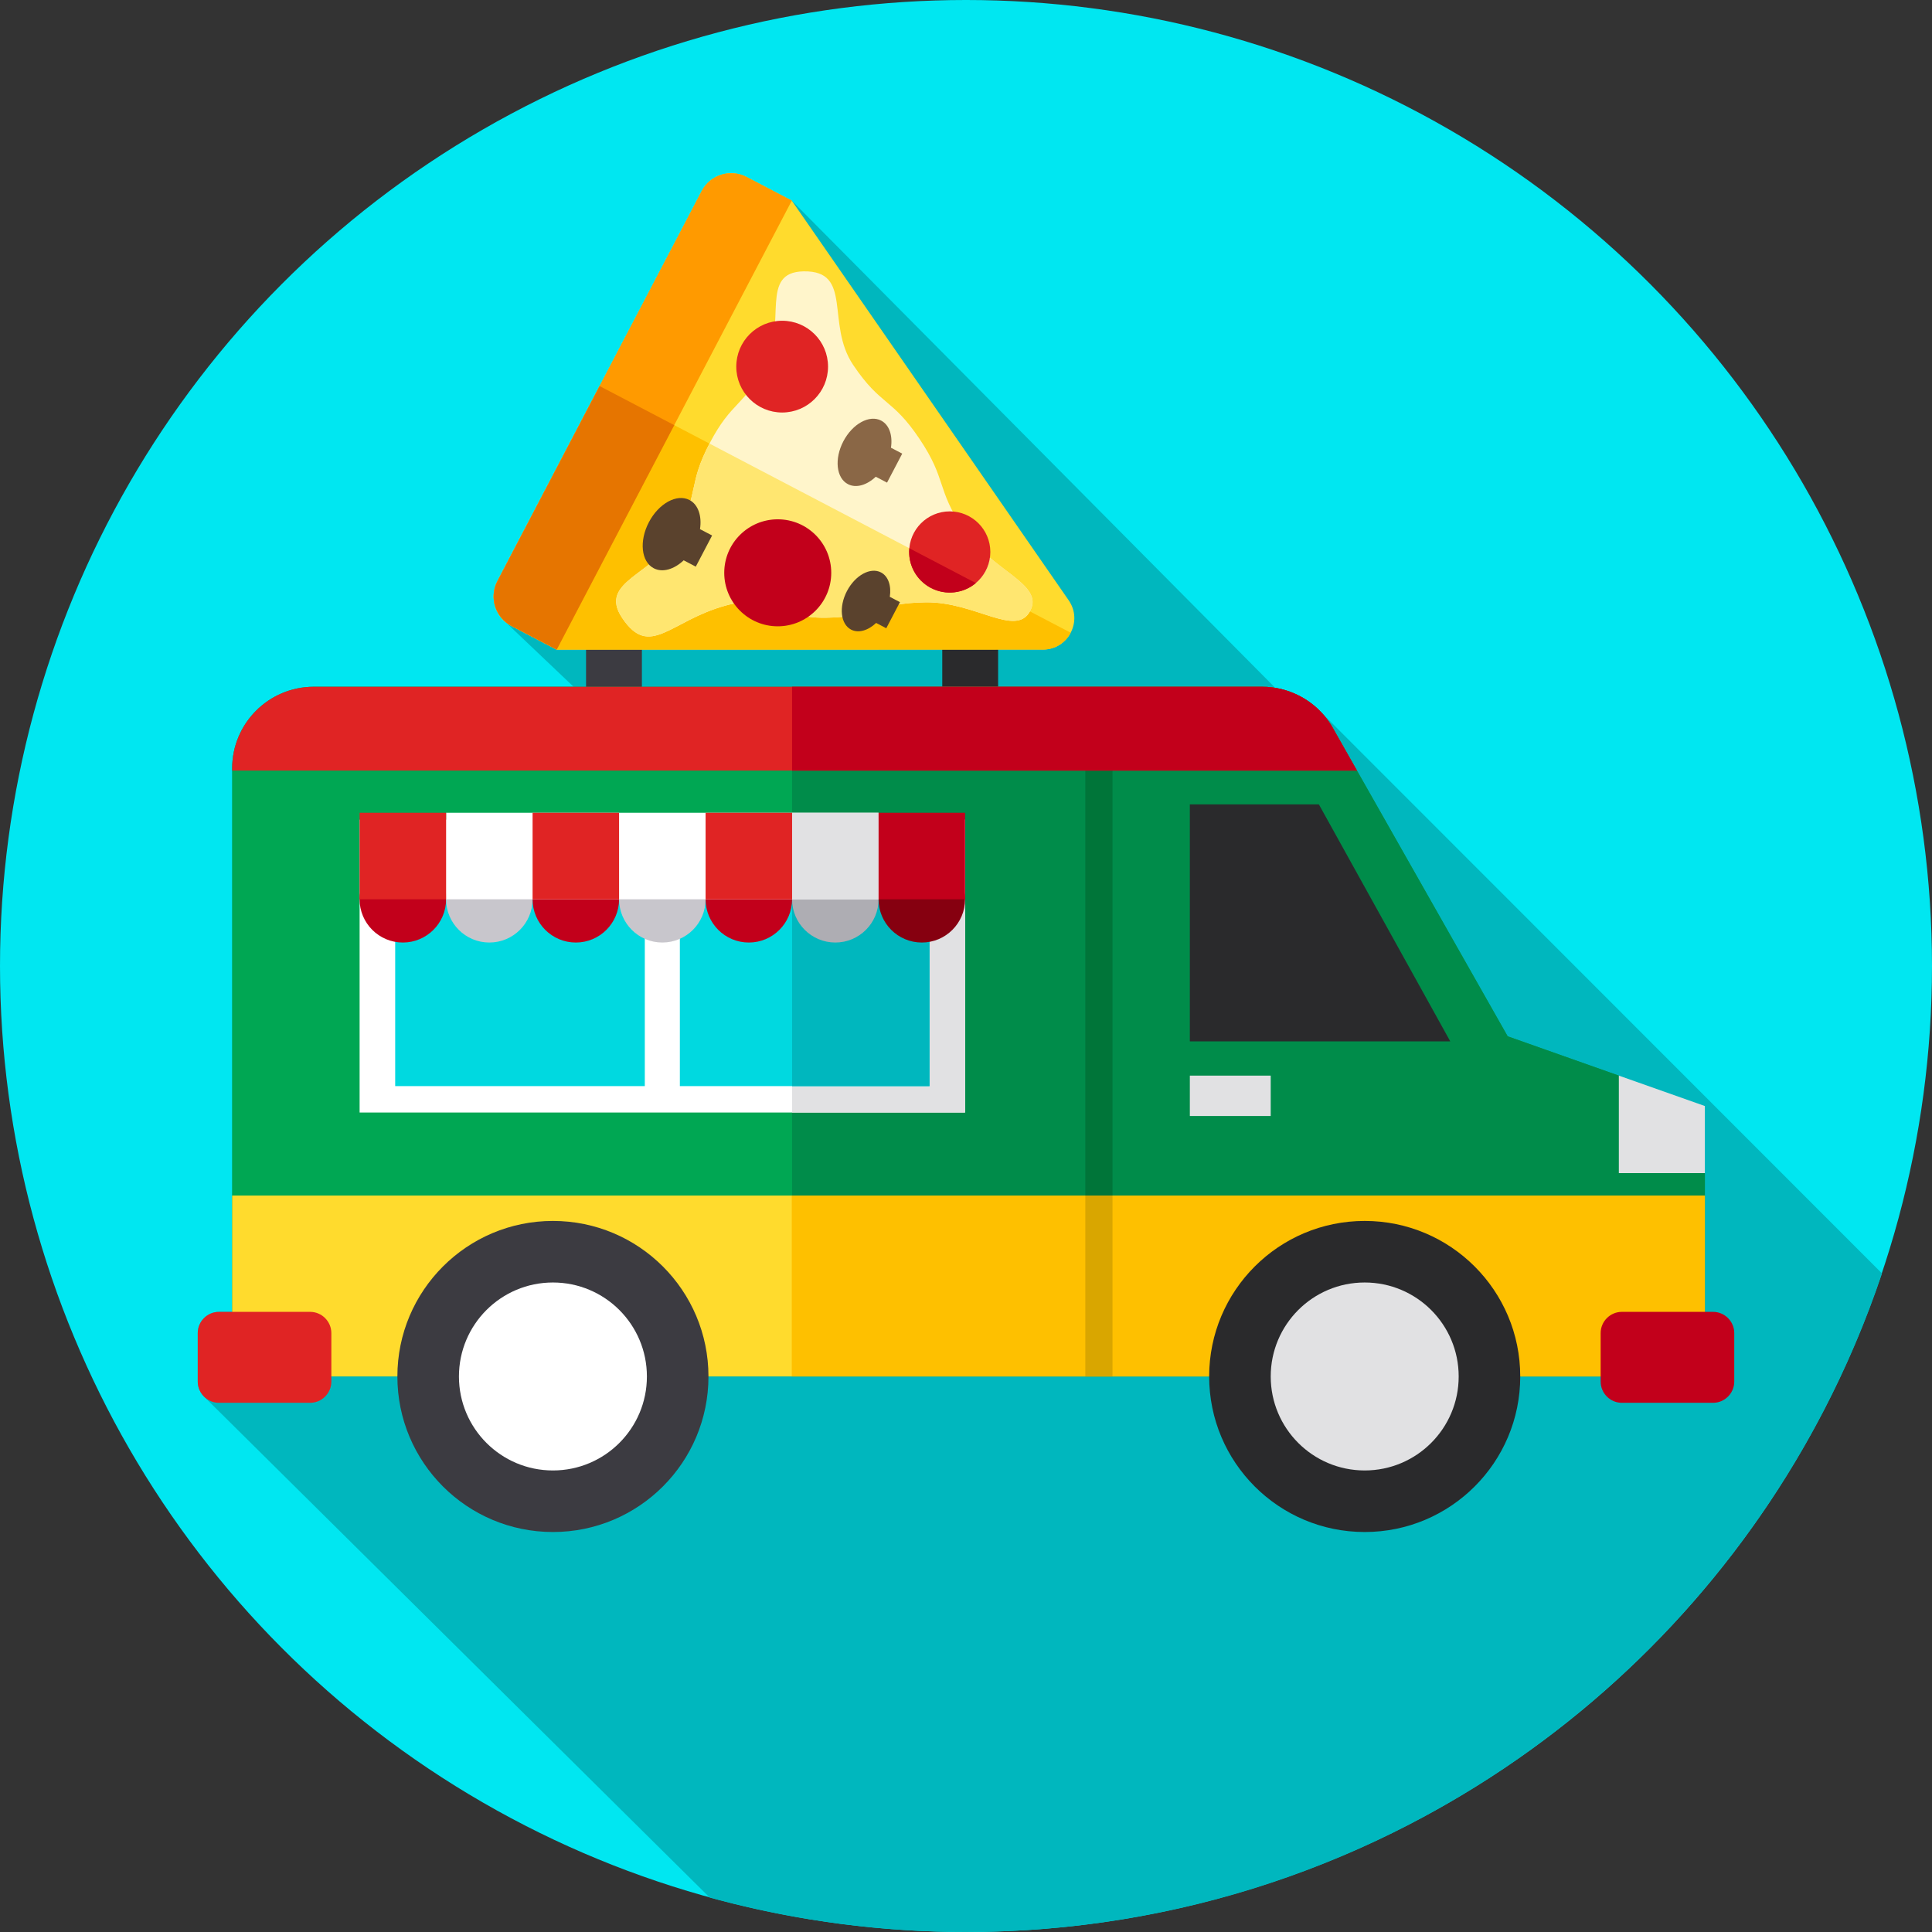 <?xml version="1.0" encoding="iso-8859-1"?>
<!-- Generator: Adobe Illustrator 19.0.0, SVG Export Plug-In . SVG Version: 6.00 Build 0)  -->
<svg version="1.1" id="Capa_1" xmlns="http://www.w3.org/2000/svg" xmlns:xlink="http://www.w3.org/1999/xlink" x="0px" y="0px"
	 viewBox="0 0 512 512" style="enable-background:new 0 0 512 512;" xml:space="preserve">
<rect x="0" y="0" width="512" height="512" fill="#333333" stroke="none"/>
<circle style="fill:#00E7F1;" cx="256" cy="256" r="256"/>
<path style="fill:#00B7BE;" d="M498.753,337.479L350.27,188.91c-0.17-0.2-0.35-0.39-0.54-0.57c-0.14-0.15-0.29-0.28-0.43-0.42
	c-0.21-0.2-0.42-0.4-0.64-0.58c-0.16-0.14-0.32-0.27-0.48-0.41c-1.73-1.42-3.67-2.57-5.75-3.39c-0.23-0.1-0.46-0.18-0.69-0.27
	c-0.39-0.14-0.79-0.27-1.19-0.38c-0.01-0.01-0.02-0.01-0.02-0.01c-0.21-0.07-0.43-0.12-0.64-0.18c-0.12-0.03-0.24-0.06-0.36-0.09
	c-0.21-0.05-0.42-0.1-0.63-0.14c-0.24-0.05-0.49-0.1-0.73-0.14c-0.072-0.012-0.141-0.021-0.211-0.033L209.833,53.168l-11.979-6.273
	c-4.311-2.258-9.636-0.593-11.893,3.718l-54.135,103.378c-1.845,3.524-1.07,7.725,1.629,10.375L152.006,182H83.171
	c-11.956,0-21.648,9.692-21.648,21.649v144.008H58.03c-3.094,0-5.625,2.531-5.625,5.625v12.852c0,1.665,0.733,3.167,1.893,4.198
	l133.781,132.541l0,0c4.008,1.1,8.056,2.105,12.139,3.014c0.188,0.042,0.377,0.082,0.566,0.123c2.323,0.511,4.658,0.989,7.004,1.437
	c0.396,0.076,0.792,0.154,1.189,0.228c1.136,0.211,2.275,0.414,3.416,0.61c0.65,0.112,1.303,0.217,1.955,0.324
	c1.637,0.269,3.279,0.521,4.927,0.758c0.923,0.133,1.846,0.265,2.772,0.388c0.889,0.118,1.779,0.231,2.671,0.34
	c1.213,0.148,2.429,0.286,3.647,0.417c0.872,0.094,1.745,0.185,2.62,0.27c1.437,0.139,2.877,0.268,4.322,0.384
	c0.656,0.053,1.314,0.103,1.972,0.15c1.701,0.123,3.404,0.235,5.113,0.324c0.249,0.013,0.497,0.027,0.746,0.04
	c1.823,0.09,3.653,0.156,5.486,0.208c0.51,0.015,1.02,0.028,1.53,0.039C252.097,511.97,254.045,512,256,512
	C368.898,512,464.72,438.915,498.753,337.479z"/>
<rect x="155.31" y="163" style="fill:#3C3B41;" width="14.801" height="21.333"/>
<rect x="249.71" y="163" style="fill:#2A2A2C;" width="14.801" height="21.333"/>
<path style="fill:#00A753;" d="M451.814,310.884l-22.804-25.835l-29.46-10.419l-45.867-80.871
	c-3.708-7.22-11.142-11.759-19.258-11.759H83.171c-11.956,0-21.649,9.692-21.649,21.649v161.129h390.292V310.884z"/>
<path style="fill:#008C4A;" d="M451.809,310.884l0.001,53.896h-241.9V182h124.52c0.36,0,0.72,0.01,1.06,0.03
	c0.06-0.01,0.11,0,0.16,0c0.1,0.01,0.21,0.01,0.31,0.02c0.24,0.02,0.49,0.04,0.73,0.07c0.23,0.02,0.47,0.05,0.7,0.09
	c0.02-0.01,0.05,0,0.07,0.01c0.24,0.03,0.47,0.07,0.71,0.11s0.49,0.09,0.73,0.14c0.21,0.04,0.42,0.09,0.63,0.14
	c0.12,0.03,0.24,0.06,0.36,0.09c0.21,0.06,0.43,0.11,0.64,0.18c0,0,0.01,0,0.02,0.01c0.4,0.11,0.8,0.24,1.19,0.38
	c0.23,0.09,0.46,0.17,0.69,0.27c2.08,0.82,4.02,1.97,5.75,3.39c0.16,0.14,0.32,0.27,0.48,0.41c0.22,0.18,0.43,0.38,0.64,0.58
	c0.14,0.14,0.29,0.27,0.43,0.42c0.19,0.18,0.37,0.37,0.54,0.57c0.12,0.12,0.23,0.24,0.34,0.36c0.21,0.23,0.41,0.47,0.61,0.72
	c0.02,0.01,0.03,0.03,0.03,0.04c0.12,0.14,0.23,0.28,0.33,0.42c0.19,0.23,0.37,0.48,0.54,0.73c0.11,0.15,0.21,0.31,0.31,0.46
	c0.19,0.26,0.36,0.53,0.51,0.8c0.09,0.14,0.18,0.29,0.26,0.44c0.09,0.14,0.18,0.29,0.24,0.44c0.09,0.14,0.16,0.29,0.24,0.44
	l5.93,10.46h0.01l39.93,70.41l29.46,10.419L451.809,310.884z"/>
<rect x="287.62" y="199.91" style="fill:#007539;" width="7.206" height="164.86"/>
<rect x="61.52" y="316.83" style="fill:#FFDB2D;" width="390.29" height="47.944"/>
<rect x="209.83" y="316.83" style="fill:#FEC000;" width="241.98" height="47.944"/>
<circle style="fill:#3C3B41;" cx="146.53" cy="364.78" r="41.22"/>
<circle style="fill:#FFFFFF;" cx="146.53" cy="364.78" r="24.906"/>
<circle style="fill:#2A2A2C;" cx="361.66" cy="364.78" r="41.22"/>
<circle style="fill:#E1E1E3;" cx="361.66" cy="364.78" r="24.906"/>
<path style="fill:#E02424;" d="M359.623,204.219H61.525v-0.567c0-11.962,9.694-21.656,21.646-21.656h251.251
	c0.413,0,0.826,0.01,1.23,0.029c7.638,0.442,14.517,4.881,18.034,11.731L359.623,204.219z"/>
<g>
	<path style="fill:#C2001B;" d="M359.62,204.22H209.91V182h124.52c0.36,0,0.72,0.01,1.06,0.03c0.06-0.01,0.11,0,0.16,0
		c0.1,0.01,0.21,0.01,0.31,0.02c0.24,0.02,0.49,0.04,0.73,0.07c0.23,0.02,0.47,0.05,0.7,0.09c0.02-0.01,0.05,0,0.07,0.01
		c0.24,0.03,0.47,0.07,0.71,0.11s0.49,0.09,0.73,0.14c0.21,0.04,0.42,0.09,0.63,0.14c0.12,0.03,0.24,0.06,0.36,0.09
		c0.21,0.06,0.43,0.11,0.64,0.18c0,0,0.01,0,0.02,0.01c0.4,0.11,0.8,0.24,1.19,0.38c0.23,0.09,0.46,0.17,0.69,0.27
		c2.08,0.82,4.02,1.97,5.75,3.39c0.16,0.14,0.32,0.27,0.48,0.41c0.22,0.18,0.43,0.38,0.64,0.58c0.14,0.14,0.29,0.27,0.43,0.42
		c0.19,0.18,0.37,0.37,0.54,0.57c0.12,0.12,0.23,0.24,0.34,0.36c0.21,0.23,0.41,0.47,0.61,0.72c0.02,0.01,0.03,0.03,0.03,0.04
		c0.12,0.14,0.23,0.28,0.33,0.42c0.19,0.23,0.37,0.48,0.54,0.73c0.11,0.15,0.21,0.31,0.31,0.46c0.19,0.26,0.36,0.53,0.51,0.8
		c0.09,0.14,0.18,0.29,0.26,0.44c0.09,0.14,0.18,0.29,0.24,0.44c0.1,0.15,0.17,0.29,0.25,0.44L359.62,204.22z"/>
	<path style="fill:#C2001B;" d="M453.971,371.758h-24.156c-3.094,0-5.625-2.531-5.625-5.625v-12.852
		c0-3.094,2.531-5.625,5.625-5.625h24.156c3.094,0,5.625,2.531,5.625,5.625v12.852C459.596,369.227,457.065,371.758,453.971,371.758
		z"/>
</g>
<path style="fill:#E02424;" d="M82.186,371.758H58.029c-3.094,0-5.625-2.531-5.625-5.625v-12.852c0-3.094,2.531-5.625,5.625-5.625
	h24.156c3.094,0,5.625,2.531,5.625,5.625v12.852C87.811,369.227,85.279,371.758,82.186,371.758z"/>
<rect x="95.3" y="217.21" style="fill:#FFFFFF;" width="160.46" height="77.62"/>
<rect x="209.91" y="217.21" style="fill:#E1E1E3;" width="45.84" height="77.62"/>
<g>
	<rect x="104.73" y="238.32" style="fill:#00D9E0;" width="66.15" height="49.51"/>
	<rect x="180.17" y="238.32" style="fill:#00D9E0;" width="66.15" height="49.51"/>
</g>
<rect x="209.91" y="238.32" style="fill:#00B7BE;" width="36.42" height="49.52"/>
<circle style="fill:#C2001B;" cx="106.76" cy="238.32" r="11.461"/>
<circle style="fill:#C8C6CC;" cx="129.68" cy="238.32" r="11.461"/>
<circle style="fill:#C2001B;" cx="152.6" cy="238.32" r="11.461"/>
<circle style="fill:#C8C6CC;" cx="175.53" cy="238.32" r="11.461"/>
<circle style="fill:#C2001B;" cx="198.45" cy="238.32" r="11.461"/>
<circle style="fill:#AEADB3;" cx="221.37" cy="238.32" r="11.461"/>
<circle style="fill:#860010;" cx="244.29" cy="238.32" r="11.461"/>
<rect x="118.22" y="215.39" style="fill:#FFFFFF;" width="114.61" height="22.932"/>
<rect x="209.91" y="215.39" style="fill:#E1E1E3;" width="22.923" height="22.932"/>
<g>
	<rect x="95.3" y="215.39" style="fill:#E02424;" width="22.923" height="22.932"/>
	<rect x="141.14" y="215.39" style="fill:#E02424;" width="22.923" height="22.932"/>
	<rect x="186.99" y="215.39" style="fill:#E02424;" width="22.923" height="22.932"/>
</g>
<rect x="232.83" y="215.39" style="fill:#C2001B;" width="22.923" height="22.932"/>
<polygon style="fill:#E1E1E3;" points="451.809,293.109 451.809,310.884 429.01,310.884 429.01,285.049 "/>
<polygon style="fill:#2A2A2C;" points="315.322,275.976 384.338,275.976 349.514,213.166 315.322,213.166 "/>
<rect x="315.32" y="285.05" style="fill:#E1E1E3;" width="21.433" height="10.703"/>
<path style="fill:#FFDB2D;" d="M185.96,50.614l-54.135,103.378c-2.258,4.311-0.593,9.636,3.718,11.893l11.979,6.273l128.849-0.014
	c6.715-0.001,10.664-7.543,6.84-13.062l-73.38-105.913l-11.979-6.273C193.543,44.638,188.218,46.303,185.96,50.614z"/>
<path style="fill:#FEC000;" d="M147.527,172.156l-11.982-6.274c-4.315-2.26-5.979-7.581-3.724-11.888l27.07-51.693l99.716,52.217
	c1.043-0.873,1.939-1.959,2.61-3.241c0.583-1.114,0.954-2.295,1.119-3.471c6.695,5.59,13.429,8.824,10.684,14.068l-0.079,0.15
	l10.806,5.658c-1.348,2.573-4.017,4.465-7.375,4.465L147.527,172.156z"/>
<path style="fill:#FF9A00;" d="M185.953,50.628l-54.12,103.349c-2.262,4.319-0.594,9.654,3.725,11.916l11.965,6.266l62.31-118.99
	l-11.965-6.266C193.549,44.641,188.214,46.309,185.953,50.628z"/>
<path style="fill:#E67500;" d="M147.527,172.156l-11.982-6.274c-4.315-2.26-5.979-7.581-3.724-11.888l27.07-51.693l19.789,10.363
	L147.527,172.156z"/>
<path style="fill:#FFF5CB;" d="M164.892,163.778c-6.606-9.846,8.833-11.419,14.652-22.532c5.819-11.113,2.734-12.729,8.553-23.841
	c5.82-11.114,8.906-9.499,14.726-20.613c5.82-11.114-1.682-24.699,10.176-24.881c13.139-0.202,5.77,13.871,13.09,24.784
	c7.32,10.913,10.262,8.683,17.581,19.597c7.321,10.915,4.379,13.145,11.7,24.059c7.321,10.915,21.423,14.327,17.656,21.522
	c-3.768,7.195-14.603-2.452-27.742-2.252s-13.297,3.887-26.436,4.087c-13.141,0.2-13.673-6.765-26.559-3.226
	C177.528,164.536,172.214,174.692,164.892,163.778z"/>
<path style="fill:#FFE670;" d="M164.895,163.776c-6.611-9.839,8.831-11.42,14.647-22.526c5.793-11.062,2.761-12.717,8.476-23.696
	l70.589,36.965c1.043-0.873,1.939-1.959,2.61-3.241c0.583-1.114,0.954-2.295,1.119-3.471c6.695,5.59,13.429,8.824,10.684,14.068
	l-0.079,0.15c-3.84,6.902-14.618-2.596-27.654-2.402c-13.139,0.196-13.301,3.885-26.44,4.08
	c-13.143,0.205-13.678-6.757-26.558-3.226C177.525,164.531,172.213,174.695,164.895,163.776z"/>
<circle style="fill:#C2001B;" cx="206.11" cy="151.8" r="14.178"/>
<g>
	<circle style="fill:#E02424;" cx="207.28" cy="97.16" r="12.159"/>
	<circle style="fill:#E02424;" cx="251.69" cy="146.28" r="10.759"/>
</g>
<g>
	<path style="fill:#5A422D;" d="M182.722,132.511c-3.329-1.743-8.148,0.891-10.763,5.885c-2.615,4.994-2.036,10.455,1.293,12.198
		c2.337,1.224,5.405,0.284,7.932-2.108l3.207,1.68l4.323-8.256l-3.207-1.68C186.034,136.791,185.058,133.734,182.722,132.511z"/>
	<path style="fill:#5A422D;" d="M233.473,151.699c-2.79-1.461-6.827,0.747-9.019,4.931c-2.191,4.184-1.706,8.761,1.084,10.221
		c1.958,1.025,4.529,0.238,6.646-1.766l2.688,1.407l3.623-6.918l-2.687-1.407C236.249,155.286,235.431,152.725,233.473,151.699z"/>
</g>
<path style="fill:#8A6746;" d="M233.52,111.465c-3.099-1.623-7.585,0.83-10.019,5.479c-2.434,4.649-1.895,9.733,1.204,11.356
	c2.175,1.139,5.031,0.265,7.384-1.962l2.986,1.563l4.025-7.686l-2.986-1.563C236.603,115.45,235.695,112.604,233.52,111.465z"/>
<path style="fill:#C2001B;" d="M246.698,155.809c-3.979-2.084-6.123-6.316-5.723-10.523l17.632,9.233
	C255.377,157.245,250.677,157.893,246.698,155.809z"/>
<rect x="287.62" y="316.83" style="fill:#D9A600;" width="7.206" height="47.944"/>
<g>
</g>
<g>
</g>
<g>
</g>
<g>
</g>
<g>
</g>
<g>
</g>
<g>
</g>
<g>
</g>
<g>
</g>
<g>
</g>
<g>
</g>
<g>
</g>
<g>
</g>
<g>
</g>
<g>
</g>
</svg>
